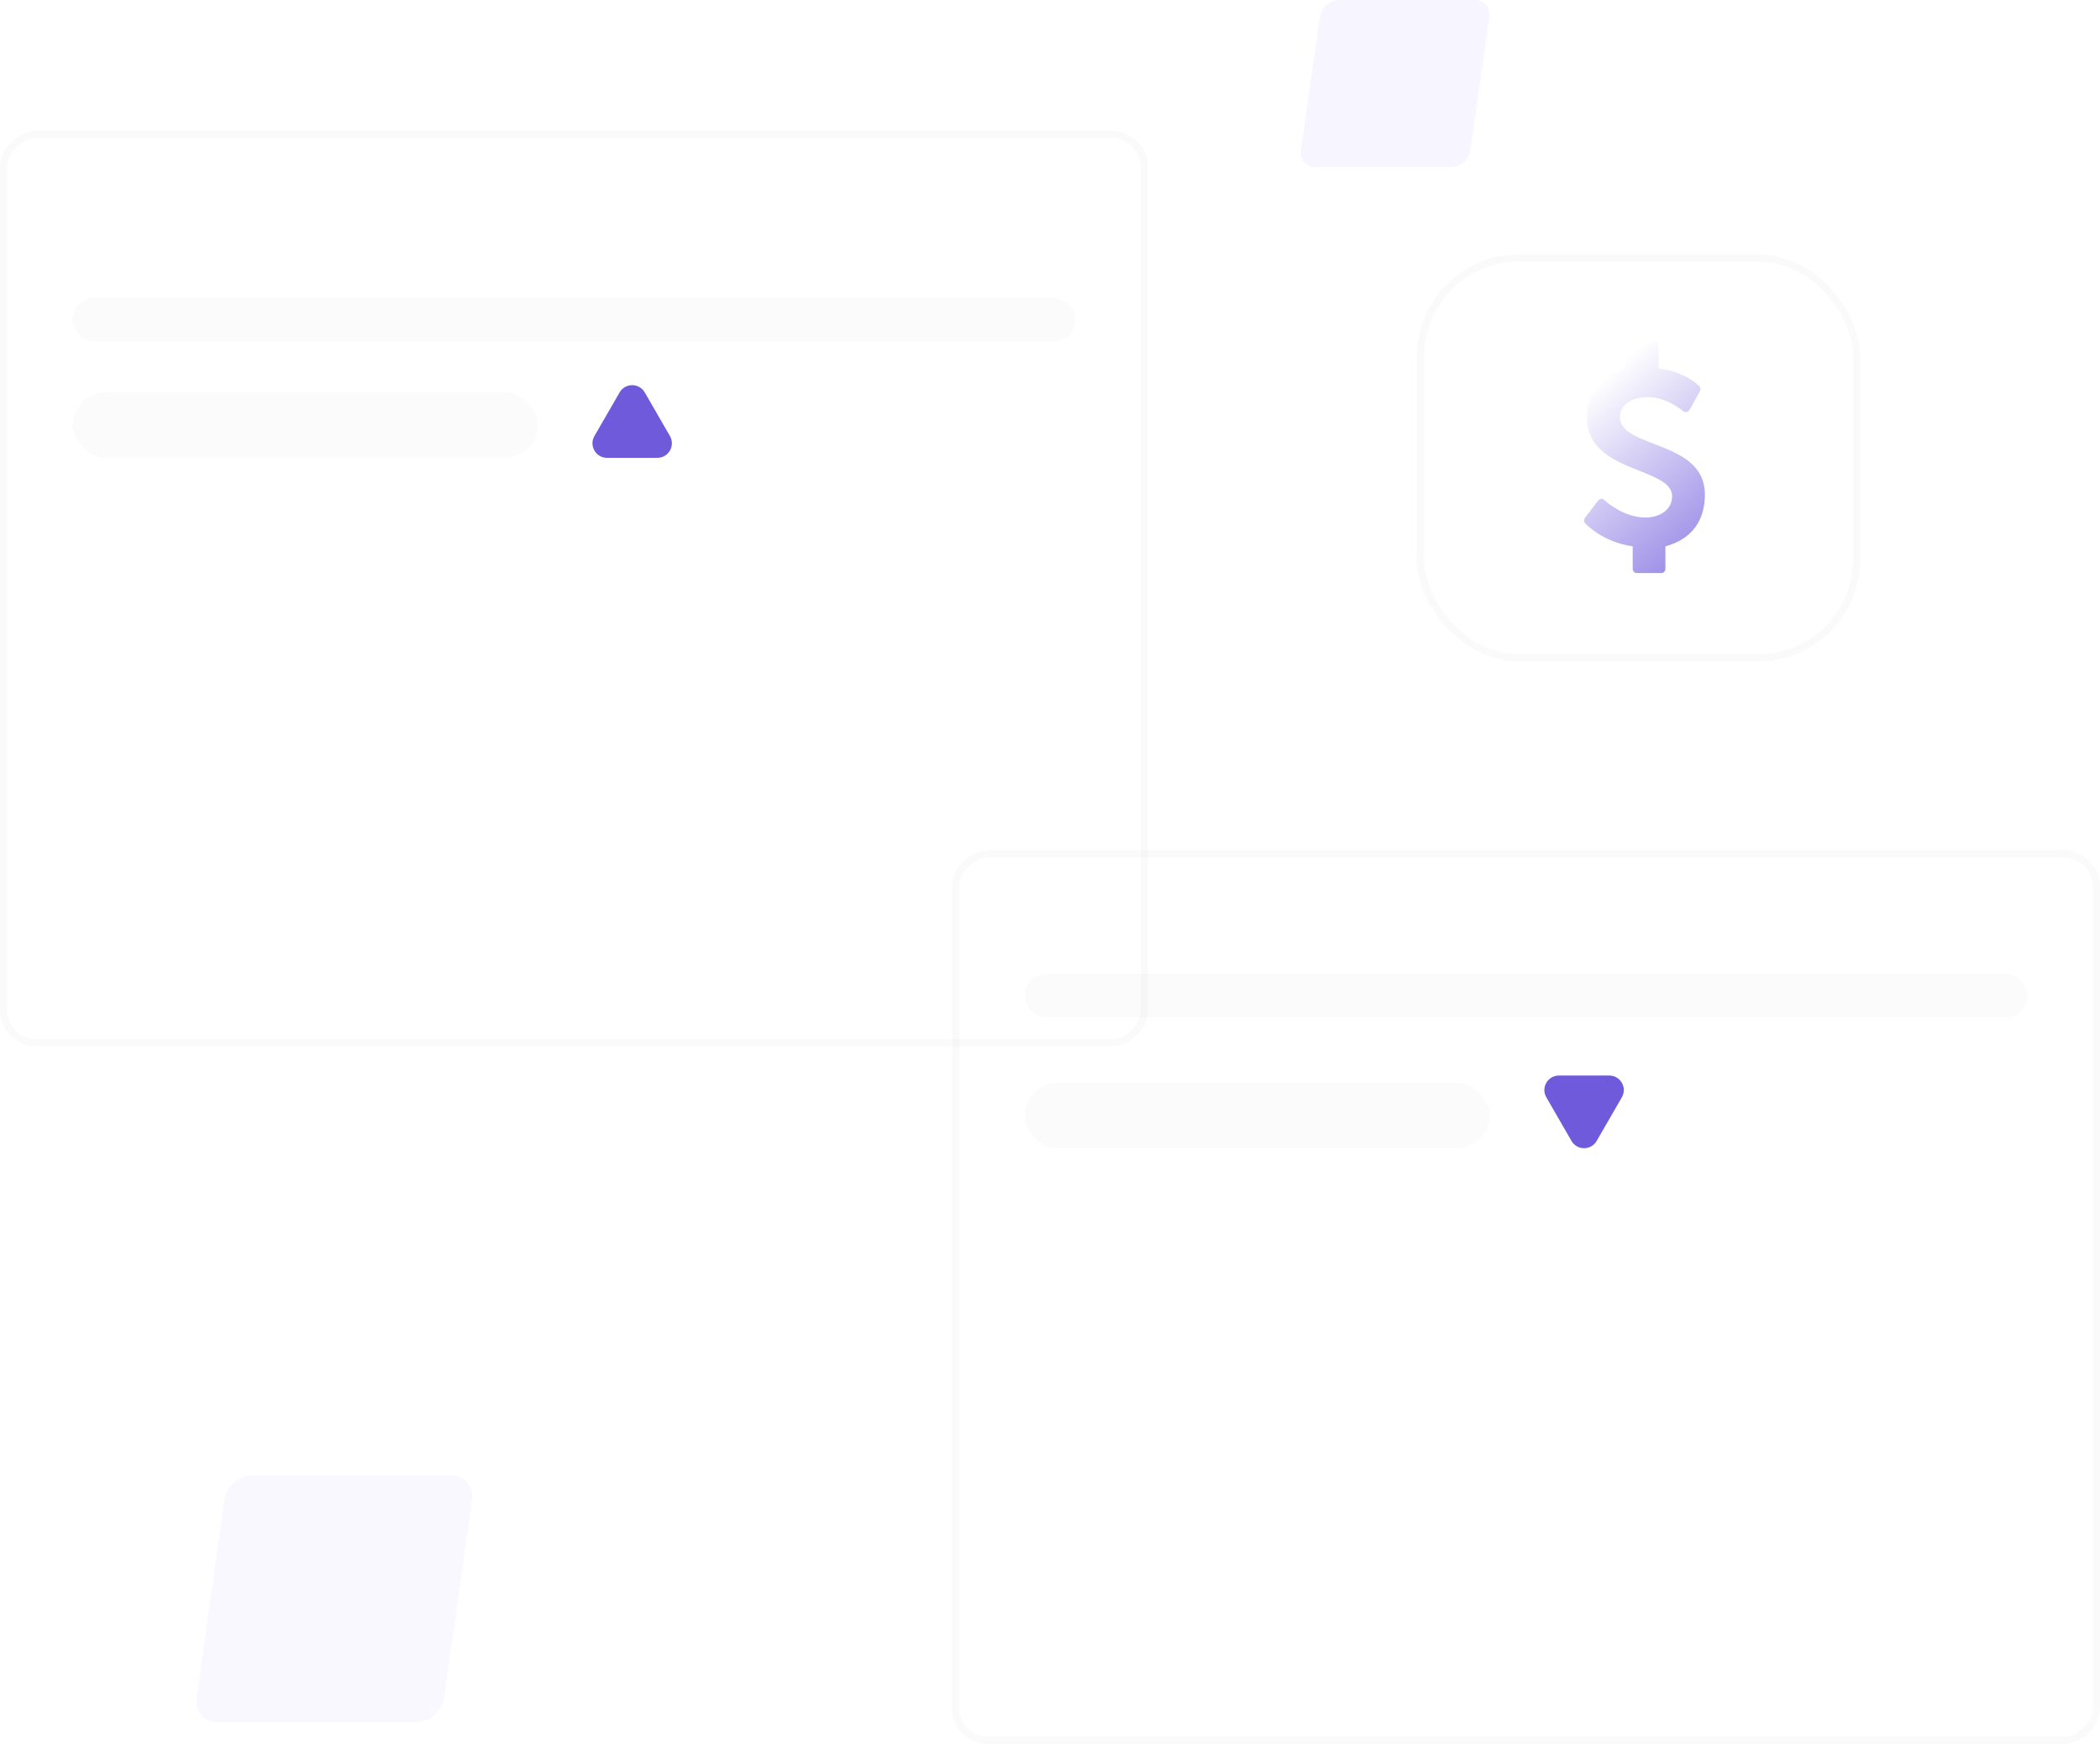 <svg width="289" height="240" viewBox="0 0 289 240" fill="none" xmlns="http://www.w3.org/2000/svg">
<g filter="url(#filter0_b_1871_10985)">
<rect y="144" width="126" height="158" rx="5" transform="rotate(-90 0 144)" fill="white" fill-opacity="0.03"/>
<rect x="0.5" y="143.5" width="125" height="157" rx="4.5" transform="rotate(-90 0.5 143.5)" stroke="#E5E5E5" stroke-opacity="0.19"/>
</g>
<g filter="url(#filter1_b_1871_10985)">
<rect x="131" y="240" width="123" height="158" rx="5" transform="rotate(-90 131 240)" fill="white" fill-opacity="0.03"/>
<rect x="131.5" y="239.5" width="122" height="157" rx="4.5" transform="rotate(-90 131.5 239.5)" stroke="#E5E5E5" stroke-opacity="0.19"/>
</g>
<path d="M85.268 54C86.038 52.667 87.962 52.667 88.732 54L92.196 60C92.966 61.333 92.004 63 90.464 63H83.536C81.996 63 81.034 61.333 81.804 60L85.268 54Z" fill="#6F5ADC"/>
<path d="M216.268 157C217.038 158.333 218.962 158.333 219.732 157L223.196 151C223.966 149.667 223.004 148 221.464 148H214.536C212.996 148 212.034 149.667 212.804 151L216.268 157Z" fill="#6F5ADC"/>
<rect x="10" y="41" width="138" height="6" rx="3" fill="#C4C4C4" fill-opacity="0.07"/>
<rect x="141" y="134" width="138" height="6" rx="3" fill="#C4C4C4" fill-opacity="0.07"/>
<rect x="141" y="149" width="64" height="9" rx="4.5" fill="#C4C4C4" fill-opacity="0.07"/>
<rect x="10" y="54" width="64" height="9" rx="4.5" fill="#C4C4C4" fill-opacity="0.07"/>
<path d="M15 129L30.911 109.527C32.681 107.361 35.884 107.069 38.017 108.878L45.178 114.952C47.114 116.594 49.973 116.525 51.827 114.792L73.566 94.472C75.534 92.632 78.605 92.682 80.512 94.585L84.143 98.208C86.189 100.25 89.537 100.136 91.439 97.959L115 71" stroke="white" stroke-opacity="0.03" stroke-width="4" stroke-linecap="round" stroke-linejoin="round"/>
<path d="M246 229L231.634 211.466C228.803 208.011 223.69 207.543 220.279 210.429L217.179 213.051C214.085 215.669 209.522 215.559 206.557 212.795L188.077 195.567C185.055 192.751 180.347 192.828 177.419 195.741V195.741C174.276 198.869 169.145 198.694 166.223 195.359L144 170" stroke="white" stroke-opacity="0.03" stroke-width="4" stroke-linecap="round" stroke-linejoin="round"/>
<g filter="url(#filter2_b_1871_10985)">
<rect x="195" y="35" width="61" height="56" rx="14" fill="white" fill-opacity="0.03"/>
<rect x="195.5" y="35.5" width="60" height="55" rx="13.5" stroke="#E5E5E5" stroke-opacity="0.19"/>
</g>
<path fill-rule="evenodd" clip-rule="evenodd" d="M234.625 68.065C234.625 71.69 232.757 74.223 229.189 75.177V78.286C229.189 78.605 228.943 78.854 228.62 78.854H225.263C224.957 78.854 224.689 78.609 224.689 78.286V75.177C220.517 74.588 218.235 72.103 218.144 71.996C217.967 71.781 217.95 71.48 218.11 71.265L219.948 68.865C220.129 68.616 220.573 68.569 220.785 68.814C220.819 68.831 223.317 71.213 226.475 71.213C228.223 71.213 230.112 70.288 230.112 68.28C230.112 66.573 228.007 65.739 225.6 64.776C222.39 63.516 218.394 61.916 218.394 57.453C218.394 54.181 220.176 51.726 223.524 50.78V47.581C223.524 47.258 223.792 47.009 224.094 47.009L227.67 47C227.99 47 228.24 47.249 228.24 47.572V50.698C231.86 51.106 233.788 53.063 233.857 53.136C234.039 53.33 234.073 53.596 233.948 53.811L232.503 56.404C232.317 56.744 231.907 56.787 231.61 56.567C231.592 56.55 229.435 54.645 226.76 54.645C224.495 54.645 222.925 55.768 222.925 57.384C222.925 59.268 225.099 60.106 227.632 61.082C230.915 62.342 234.625 63.783 234.625 68.07V68.065Z" fill="url(#paint0_linear_1871_10985)"/>
<path opacity="0.1" d="M202.964 0.001H184.312C183.667 0.019 183.048 0.259 182.563 0.679C182.078 1.098 181.756 1.672 181.653 2.301L179.032 20.699C178.979 20.985 178.992 21.279 179.069 21.56C179.146 21.84 179.286 22.1 179.478 22.32C179.67 22.541 179.91 22.716 180.179 22.833C180.448 22.951 180.741 23.008 181.036 22.999H199.688C200.333 22.981 200.952 22.741 201.437 22.322C201.923 21.902 202.244 21.328 202.347 20.699L204.968 2.301C205.021 2.015 205.008 1.721 204.931 1.44C204.854 1.16 204.714 0.9 204.522 0.68C204.33 0.459 204.09 0.284 203.821 0.167C203.552 0.049 203.259 -0.007 202.964 0.001Z" fill="#AE9AFF"/>
<path opacity="0.1" d="M62.025 203.001H34.764C33.821 203.028 32.917 203.383 32.208 204.003C31.498 204.624 31.028 205.472 30.878 206.401L27.046 233.599C26.97 234.022 26.988 234.456 27.101 234.871C27.214 235.285 27.418 235.669 27.699 235.995C27.98 236.321 28.33 236.58 28.723 236.754C29.117 236.927 29.545 237.011 29.975 236.999H57.236C58.179 236.972 59.083 236.617 59.792 235.997C60.502 235.376 60.972 234.528 61.122 233.599L64.954 206.401C65.03 205.978 65.012 205.544 64.899 205.129C64.786 204.715 64.582 204.331 64.301 204.005C64.02 203.679 63.67 203.42 63.277 203.246C62.883 203.073 62.455 202.989 62.025 203.001Z" fill="#CABDFF"/>
<defs>
<filter id="filter0_b_1871_10985" x="-56" y="-38" width="270" height="238" filterUnits="userSpaceOnUse" color-interpolation-filters="sRGB">
<feFlood flood-opacity="0" result="BackgroundImageFix"/>
<feGaussianBlur in="BackgroundImage" stdDeviation="28"/>
<feComposite in2="SourceAlpha" operator="in" result="effect1_backgroundBlur_1871_10985"/>
<feBlend mode="normal" in="SourceGraphic" in2="effect1_backgroundBlur_1871_10985" result="shape"/>
</filter>
<filter id="filter1_b_1871_10985" x="75" y="61" width="270" height="235" filterUnits="userSpaceOnUse" color-interpolation-filters="sRGB">
<feFlood flood-opacity="0" result="BackgroundImageFix"/>
<feGaussianBlur in="BackgroundImage" stdDeviation="28"/>
<feComposite in2="SourceAlpha" operator="in" result="effect1_backgroundBlur_1871_10985"/>
<feBlend mode="normal" in="SourceGraphic" in2="effect1_backgroundBlur_1871_10985" result="shape"/>
</filter>
<filter id="filter2_b_1871_10985" x="139" y="-21" width="173" height="168" filterUnits="userSpaceOnUse" color-interpolation-filters="sRGB">
<feFlood flood-opacity="0" result="BackgroundImageFix"/>
<feGaussianBlur in="BackgroundImage" stdDeviation="28"/>
<feComposite in2="SourceAlpha" operator="in" result="effect1_backgroundBlur_1871_10985"/>
<feBlend mode="normal" in="SourceGraphic" in2="effect1_backgroundBlur_1871_10985" result="shape"/>
</filter>
<linearGradient id="paint0_linear_1871_10985" x1="226.313" y1="47" x2="251.92" y2="75.838" gradientUnits="userSpaceOnUse">
<stop stop-color="white"/>
<stop offset="1" stop-color="#6F5ADC"/>
</linearGradient>
</defs>
</svg>
